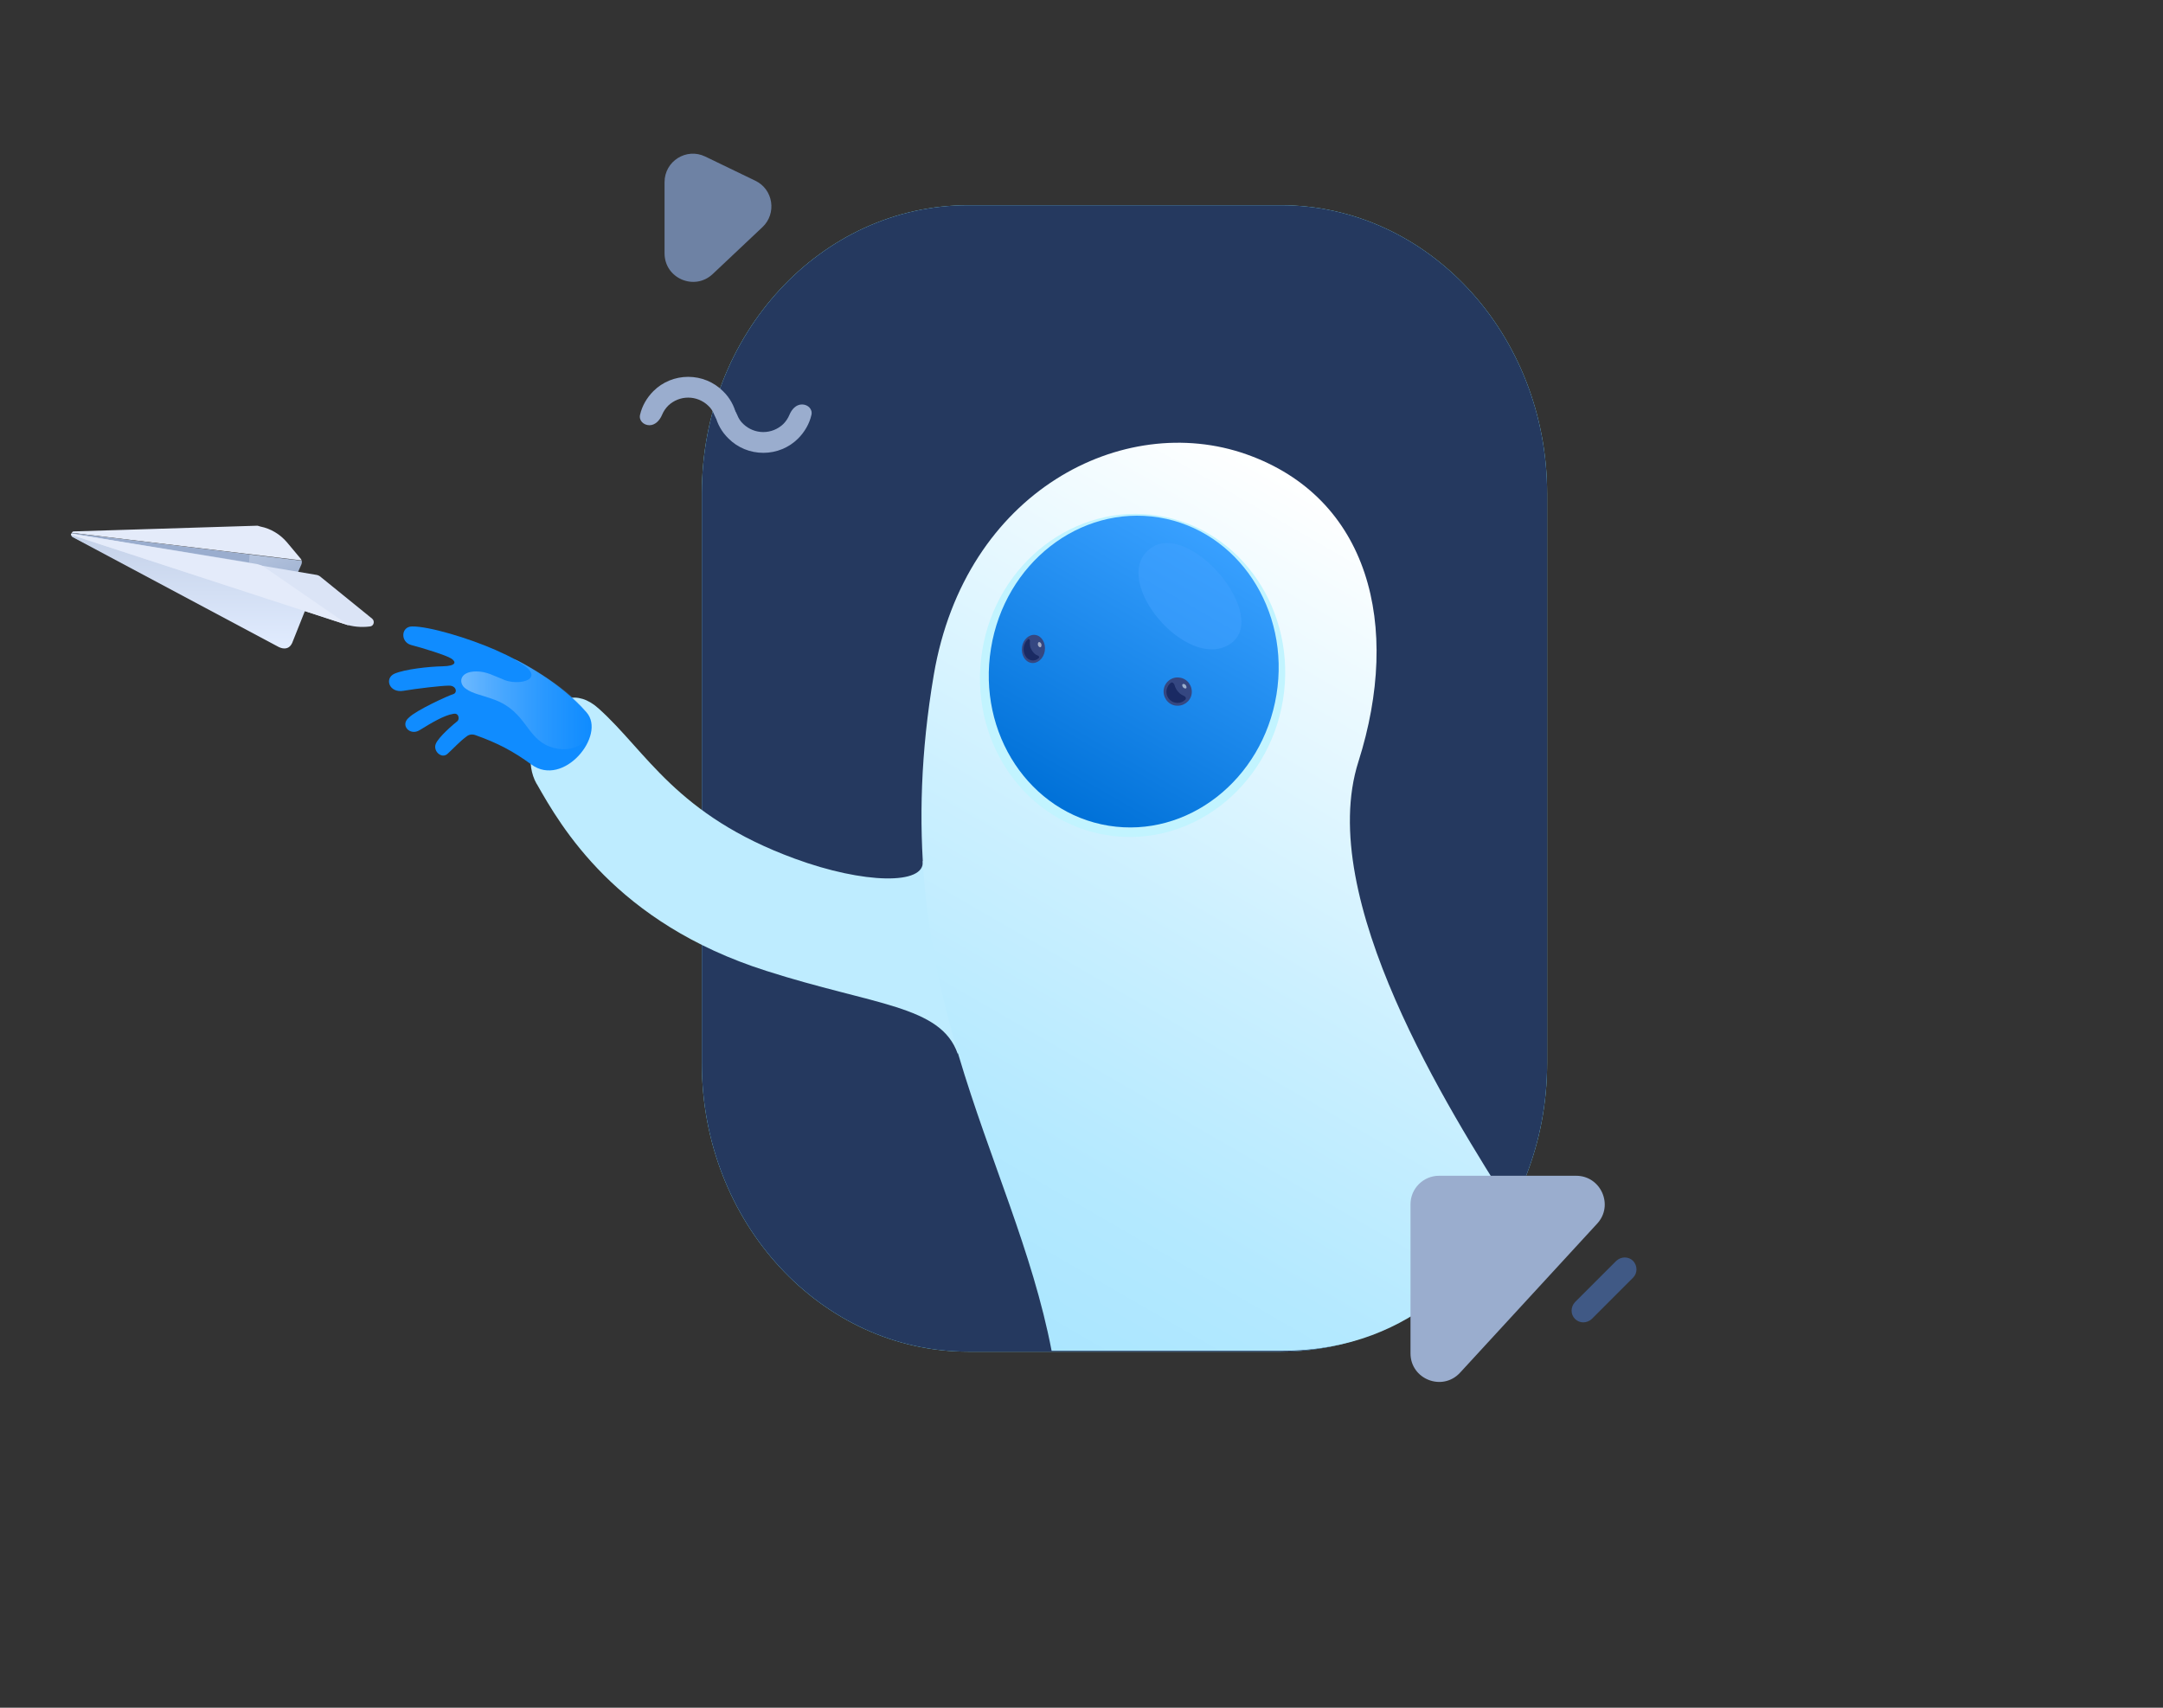 <svg width="760" height="600" viewBox="0 0 760 600" fill="none" xmlns="http://www.w3.org/2000/svg">
<rect x="0" y="0" width="760" height="600" fill="#333333" stroke="none"/>
<g clip-path="url(#clip0)">
<path d="M233.5 89.001C233.5 97.8 244 102.3 250.4 96.3L267.9 79.8C273 75.001 271.7 66.501 265.4 63.501L247.8 55.001C241.2 51.8 233.5 56.6 233.5 64.001V89.001Z" fill="#6E82A4"/>
<path d="M246.6 173.4C246.6 117.4 288.5 72.1 340.2 72.1H450C501.7 72.1 543.6 117.5 543.6 173.4V373.6C543.6 429.6 501.7 474.9 450 474.9H340.2C288.5 474.9 246.6 429.5 246.6 373.6V173.4Z" fill="#95F2FF"/>
<path d="M246.6 173.4C246.6 117.4 288.5 72.1 340.2 72.1H450C501.7 72.1 543.6 117.5 543.6 173.4V373.6C543.6 429.6 501.7 474.9 450 474.9H340.2C288.5 474.9 246.6 429.5 246.6 373.6V173.4Z" fill="#25395F"/>
<path d="M279.3 301.7C303.5 310.6 325.2 311 324.2 302.5L384.9 344L336.5 370.2C330.5 353.2 307.3 353.3 269.2 341.1C216.4 324.3 197 290.2 188.7 275.6L188.5 275.3C180.9 261.9 195.1 235.2 210.3 248.9C227.2 264 237.5 286.4 279.3 301.7Z" fill="#BEECFF"/>
<path d="M144.8 220.099C150.6 219.999 164.7 224.199 174.2 228.399C183.7 232.599 197.1 239.999 206.1 250.299C213.1 258.299 198 276.899 186.7 268.599C180.3 263.899 174.7 260.999 167.1 258.299C166 257.899 164.9 257.999 164 258.699C161.4 260.599 159.2 263.099 157.3 264.799C155.2 266.799 152.1 263.899 153.1 261.399C154 258.999 159.4 254.399 160.8 253.299C161.5 252.499 161.2 250.399 159.3 250.799C156 251.299 151.4 254.099 147.5 256.499C144.1 258.699 140.4 254.799 143.7 252.099C146.3 249.499 157.5 244.399 159.2 243.899C160.9 243.399 160.3 240.799 157.7 240.899C155.1 240.899 146.6 241.899 141.8 242.699C136.7 243.599 135 238.299 138.6 236.699C142.3 235.099 150.7 234.199 155.5 234.099C160.3 233.999 160.4 232.599 158.6 231.399C156.8 230.199 148.3 227.599 144.4 226.599C140.6 225.499 140.9 220.099 144.8 220.099Z" fill="#108CFF"/>
<path d="M173.9 245.901C184.9 250.101 184.9 259.201 193.1 262.301C201.3 265.401 209 260.501 207.5 253.101C205.8 245.001 181.2 231.201 180.7 231.701C194 238.501 182 241.501 176.3 238.501C173.6 237.501 171 235.901 167.4 235.901C161.1 235.901 161.1 240.301 163.7 242.001C166.2 243.801 169.1 244.101 173.9 245.901Z" fill="url(#paint0_linear)"/>
<path d="M531 424.6C522 441.1 498.5 474.6 450.5 474.6H369.5C356.1 404.8 309.5 346.6 328.1 237.1C339.1 172.4 394.8 144.4 437.9 159.6C481 174.8 492.5 219.7 477.3 267.6C462 315.5 509.2 390.2 531 424.6Z" fill="url(#paint1_linear)"/>
<path d="M345.1 228.699C340.1 259.699 359.6 288.699 388.8 293.399C418 298.199 445.7 276.899 450.8 245.899C455.8 214.899 436.3 185.899 407.1 181.199C377.9 176.499 350.1 197.699 345.1 228.699Z" fill="#C2F4FF"/>
<path d="M348.2 227.801C343.3 257.701 361.8 285.601 389.5 290.101C417.2 294.601 443.6 274.001 448.5 244.101C453.4 214.201 434.9 186.301 407.2 181.801C379.4 177.301 353 197.901 348.2 227.801Z" fill="url(#paint2_linear)"/>
<path opacity="0.5" d="M403.8 193.001C390.1 204.201 416.9 235.901 432 226.401C447.1 216.901 417.5 181.701 403.8 193.001Z" fill="#42A3FF"/>
<path d="M408.9 242.2C408.5 244.9 410.3 247.5 413 247.9C415.7 248.3 418.3 246.5 418.7 243.8C419.1 241.1 417.3 238.5 414.6 238.1C411.9 237.6 409.3 239.5 408.9 242.2Z" fill="#354781"/>
<path d="M415.5 240.401C415.3 240.601 415.4 241.101 415.7 241.501C416.1 241.901 416.6 242.001 416.8 241.801C417 241.601 416.9 241.101 416.6 240.701C416.3 240.301 415.8 240.201 415.5 240.401Z" fill="#9CB0CD"/>
<path d="M416 244.499C416.5 244.699 416.9 245.299 416.5 245.799C415.6 246.699 414.4 247.099 413.1 246.899C411 246.599 409.5 244.499 409.9 242.399C410.1 241.399 410.6 240.499 411.4 239.899C411.9 239.499 412.5 240.099 412.7 240.699C412.9 241.499 413.3 242.299 414 243.099C414.6 243.799 415.3 244.199 416 244.499Z" fill="#1A2A63"/>
<path d="M359.1 227.3C358.7 230 360.1 232.5 362.3 232.9C364.5 233.3 366.7 231.4 367.1 228.7C367.5 226 366.1 223.5 363.9 223.1C361.7 222.7 359.5 224.6 359.1 227.3Z" fill="#354781"/>
<path d="M364.6 230.299C365 230.399 365.3 230.899 365 231.199C364.3 231.899 363.3 232.199 362.4 231.999C360.6 231.699 359.4 229.599 359.7 227.399C359.9 226.199 360.5 225.199 361.2 224.599C361.5 224.299 361.9 224.799 361.9 225.199C361.8 225.899 361.8 226.699 362.1 227.599C362.7 228.999 363.6 229.999 364.6 230.299Z" fill="#1A2A63"/>
<path opacity="0.54" d="M365 225.599C364.7 225.699 364.6 226.199 364.7 226.699C364.9 227.199 365.3 227.499 365.6 227.399C365.9 227.299 366 226.799 365.9 226.299C365.7 225.799 365.3 225.499 365 225.599Z" fill="white"/>
<path d="M94.6 223.901L105.9 198.301C106.1 197.801 106.1 197.301 106 197.001L25.2 187.301C25 187.601 25 188.301 25.5 188.601L94.6 223.901Z" fill="url(#paint3_linear)"/>
<path d="M91.5 184.999C95.1 185.699 98.4 187.699 100.8 190.499L105.4 195.999C105.7 196.299 105.9 196.599 106 196.899L25.2 187.199C25.4 186.799 25.7 186.699 26.1 186.699L90.5 184.699L91.5 184.999Z" fill="#E4EBFA"/>
<path d="M87.7 194.901L25.1 187.301C25.1 187.301 26.3 187.601 27 187.801L87.5 197.601L87.7 194.901Z" fill="#9AADCE"/>
<path d="M102.7 225.8L107.6 213.5L25.1 187.5C25 187.7 24.9 188.3 25.5 188.7L97.9 227.3C99.5 228.1 101.6 228.3 102.7 225.8Z" fill="url(#paint4_linear)"/>
<path d="M25.1 187.5C25.1 187.5 25 187.8 25 187.9L120.9 219.2C123.8 220.2 126.9 220.5 130 220.1C131.3 220 131.8 218.3 130.8 217.4L112.8 202.8C112.4 202.4 111.8 202.1 111.3 202L25.1 187.5Z" fill="#DBE4F6"/>
<path d="M25.1 187.5C25.1 187.5 25 187.8 25 187.9L122.7 219.8L92.8 199.2C92.1 198.7 91.2 198.4 90.4 198.2L25.1 187.5Z" fill="#E4EBFA"/>
<path d="M553.4 463.401C555 465.001 557.6 465.001 559.3 463.401L573.8 448.901C575.4 447.301 575.4 444.701 573.8 443.001C572.2 441.401 569.6 441.401 567.9 443.001L553.4 457.501C551.8 459.201 551.8 461.801 553.4 463.401Z" fill="#405985"/>
<path d="M254.6 142.1C252.6 142.1 250.9 143.8 251.3 145.8C252 148.9 253.6 151.8 256 154.1C259.2 157.3 263.6 159.1 268.2 159.1C272.8 159.1 277.2 157.3 280.4 154.1C282.7 151.8 284.4 148.9 285.1 145.8C285.6 143.8 283.9 142.1 281.8 142.1C279.7 142.1 278.2 143.8 277.4 145.7C276.9 146.9 276.2 148 275.2 149C273.3 150.8 270.8 151.8 268.2 151.8C265.6 151.8 263.1 150.8 261.2 149C260.2 148.1 259.5 147 259 145.7C258.2 143.8 256.6 142.1 254.6 142.1Z" fill="#9AADCE"/>
<path d="M255.401 149.4C257.401 149.4 259.101 147.7 258.701 145.7C258.001 142.6 256.401 139.7 254.001 137.4C250.801 134.2 246.401 132.4 241.801 132.4C237.201 132.4 232.801 134.2 229.601 137.4C227.301 139.7 225.601 142.6 224.901 145.7C224.401 147.7 226.101 149.4 228.201 149.4C230.201 149.4 231.801 147.7 232.601 145.8C233.101 144.6 233.801 143.5 234.801 142.5C236.701 140.7 239.201 139.7 241.801 139.7C244.401 139.7 246.901 140.7 248.801 142.5C249.801 143.4 250.501 144.5 251.001 145.8C251.801 147.7 253.301 149.4 255.401 149.4Z" fill="#9AADCE"/>
<path d="M513 482.3C506.8 489 495.6 484.6 495.6 475.5V423.1C495.6 417.6 500.1 413.1 505.6 413.1H553.8C562.5 413.1 567.1 423.5 561.2 429.9L513 482.3Z" fill="#9AADCE"/>
</g>
<defs>
<linearGradient id="paint0_linear" x1="162.048" y1="247.54" x2="207.68" y2="247.54" gradientUnits="userSpaceOnUse">
<stop stop-color="#6DB9FF"/>
<stop offset="1" stop-color="#4AA8FF" stop-opacity="0"/>
</linearGradient>
<linearGradient id="paint1_linear" x1="503.265" y1="195.852" x2="349.11" y2="462.856" gradientUnits="userSpaceOnUse">
<stop stop-color="white"/>
<stop offset="0.101" stop-color="#F4FCFF"/>
<stop offset="0.495" stop-color="#CCF0FF"/>
<stop offset="0.808" stop-color="#B4E9FF"/>
<stop offset="1" stop-color="#ABE6FF"/>
</linearGradient>
<linearGradient id="paint2_linear" x1="425.497" y1="188.863" x2="371.112" y2="283.06" gradientUnits="userSpaceOnUse">
<stop stop-color="#38A0FF"/>
<stop offset="1" stop-color="#0071D8"/>
</linearGradient>
<linearGradient id="paint3_linear" x1="64.684" y1="190.775" x2="78.339" y2="220.73" gradientUnits="userSpaceOnUse">
<stop stop-color="#C4D1E8"/>
<stop offset="1" stop-color="#9CAFCF"/>
</linearGradient>
<linearGradient id="paint4_linear" x1="66.311" y1="187.487" x2="66.311" y2="227.826" gradientUnits="userSpaceOnUse">
<stop stop-color="#C4D1E8"/>
<stop offset="1" stop-color="#E1ECFF"/>
</linearGradient>
<clipPath id="clip0">
<rect width="550" height="431.5" fill="white" transform="translate(25 54)"/>
</clipPath>
</defs>
</svg>
